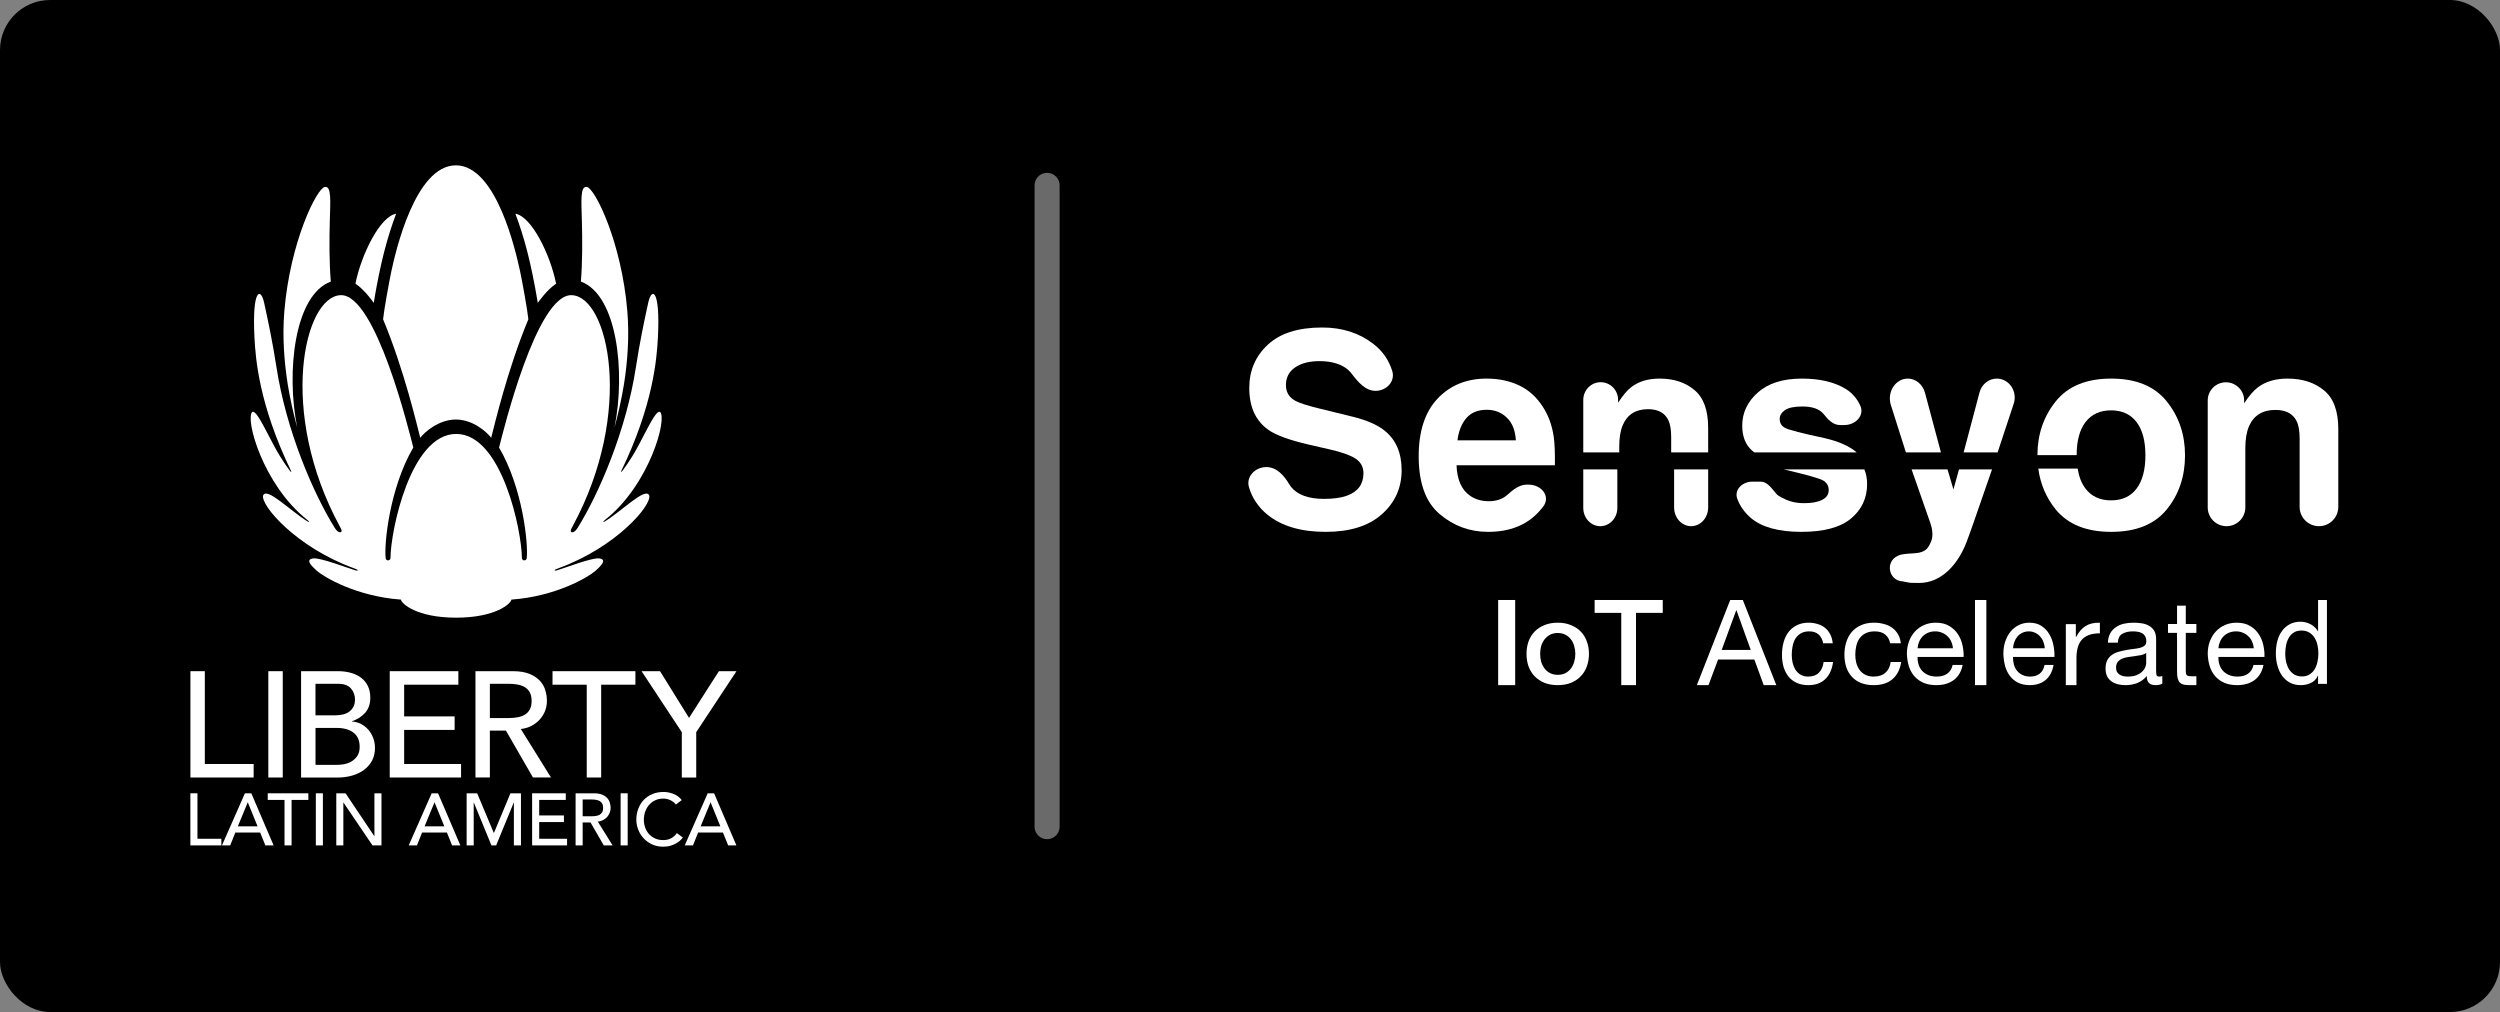 <svg width="499" height="202" viewBox="0 0 499 202" fill="none" xmlns="http://www.w3.org/2000/svg">
<rect x="0" y="0" width="499" height="202" fill="#808080" stroke="none"/>
<rect width="499" height="202" rx="10" fill="black"/>
<path d="M264.292 99.576C266.157 99.576 267.671 99.366 268.834 98.946C271.041 98.142 272.145 96.647 272.145 94.46C272.145 93.184 271.597 92.196 270.502 91.496C269.407 90.814 267.688 90.211 265.344 89.686L261.341 88.768C257.406 87.859 254.686 86.871 253.18 85.804C250.631 84.02 249.356 81.231 249.356 77.436C249.356 73.973 250.588 71.096 253.052 68.805C255.515 66.514 259.134 65.369 263.907 65.369C267.893 65.369 271.289 66.453 274.095 68.622C275.918 70.011 277.181 71.809 277.884 74.016C278.557 76.129 276.732 78.013 274.558 78.013C272.525 78.013 271.027 76.208 269.779 74.568C269.312 73.954 268.707 73.45 267.962 73.055C266.73 72.408 265.199 72.084 263.368 72.084C261.332 72.084 259.707 72.504 258.492 73.344C257.277 74.183 256.67 75.355 256.67 76.859C256.67 78.24 257.269 79.272 258.466 79.954C259.236 80.409 260.879 80.942 263.394 81.554L269.912 83.154C272.769 83.854 274.925 84.79 276.379 85.961C278.637 87.78 279.766 90.412 279.766 93.857C279.766 97.39 278.44 100.328 275.788 102.671C273.154 104.997 269.424 106.16 264.6 106.16C259.673 106.16 255.798 105.015 252.975 102.724C251.183 101.259 249.96 99.449 249.306 97.294C248.645 95.119 250.546 93.228 252.773 93.228C254.786 93.228 256.283 94.869 257.318 96.635C257.435 96.836 257.562 97.02 257.697 97.189C258.98 98.78 261.178 99.576 264.292 99.576Z" fill="white"/>
<path fill-rule="evenodd" clip-rule="evenodd" d="M305.087 96.731C307.699 96.731 309.602 99.098 307.987 101.165C307.783 101.426 307.565 101.687 307.33 101.949C304.874 104.757 301.435 106.16 297.014 106.16C293.365 106.16 290.145 104.977 287.355 102.611C284.566 100.245 283.171 96.395 283.171 91.062C283.171 86.065 284.425 82.233 286.934 79.567C289.461 76.9 292.733 75.567 296.751 75.567C299.137 75.567 301.286 76.017 303.199 76.918C305.111 77.818 306.69 79.24 307.936 81.182C309.059 82.895 309.787 84.882 310.12 87.142C310.313 88.466 310.392 90.374 310.357 92.864H290.724C290.829 95.76 291.733 97.79 293.435 98.956C294.47 99.68 295.716 100.042 297.172 100.042C298.716 100.042 299.97 99.6 300.935 98.717C302.04 97.716 303.276 96.731 304.762 96.731H305.087ZM302.567 87.884C302.444 85.888 301.839 84.379 300.751 83.354C299.681 82.313 298.347 81.792 296.751 81.792C295.014 81.792 293.663 82.339 292.698 83.434C291.75 84.529 291.154 86.012 290.908 87.884H302.567Z" fill="white"/>
<path d="M323.909 84.841C324.82 82.728 326.497 81.672 328.94 81.672C330.929 81.672 332.278 82.394 332.986 83.836C333.373 84.626 333.567 85.76 333.567 87.237V90.297H340.949V85.408C340.949 81.887 340.039 79.371 338.219 77.86C336.416 76.331 334.09 75.567 331.241 75.567C328.966 75.567 327.086 76.134 325.603 77.267C324.777 77.903 323.901 78.942 322.974 80.384V79.83C322.974 77.874 321.418 76.288 319.498 76.288C317.578 76.288 316.021 77.874 316.021 79.83V90.297H323.202V89.117C323.202 87.383 323.437 85.957 323.909 84.841Z" fill="white"/>
<path d="M322.82 93.697H316.021V101.386C316.021 103.397 317.543 105.027 319.421 105.027C321.298 105.027 322.82 103.397 322.82 101.386V93.697Z" fill="white"/>
<path d="M340.951 93.697H334.152V101.283C334.152 103.351 335.674 105.027 337.552 105.027C339.429 105.027 340.951 103.351 340.951 101.283V93.697Z" fill="white"/>
<path d="M356.058 93.697H372.127C372.493 94.579 372.676 95.549 372.676 96.607C372.676 99.418 371.602 101.718 369.455 103.505C367.324 105.275 364.023 106.16 359.55 106.16C354.988 106.16 351.615 105.223 349.432 103.349C348.182 102.257 347.292 100.994 346.764 99.561C346.096 97.749 347.78 96.138 349.75 96.138H351.458C352.571 96.138 353.446 97.21 354.19 98.123C354.299 98.256 354.405 98.386 354.509 98.509C354.836 98.897 355.148 99.072 355.605 99.305C356.798 99.912 358.004 100.433 360.136 100.433C361.627 100.433 362.807 100.217 363.677 99.783C364.564 99.349 365.008 98.698 365.008 97.83C365.008 96.997 364.653 96.364 363.943 95.93C363.234 95.497 360.606 94.752 356.058 93.697Z" fill="white"/>
<path d="M370.602 90.297H350.154C350.011 90.19 349.877 90.081 349.751 89.97C348.417 88.812 347.75 87.144 347.75 84.965C347.75 82.394 348.786 80.189 350.857 78.35C352.946 76.495 355.877 75.567 359.651 75.567C363.232 75.567 366.154 76.257 368.419 77.635C369.687 78.424 370.651 79.532 371.309 80.961C372.214 82.923 370.373 84.837 368.156 84.837H367.248C365.847 84.837 364.832 83.686 363.969 82.615C363.144 81.628 361.74 81.134 359.756 81.134C358.124 81.134 356.957 81.381 356.254 81.875C355.57 82.368 355.227 82.947 355.227 83.611C355.227 84.446 355.596 85.05 356.333 85.424C357.071 85.816 359.677 86.489 364.153 87.442C366.965 88.084 369.115 89.035 370.602 90.297Z" fill="white"/>
<path d="M381.556 93.697L385.32 104.469C385.677 105.491 385.897 106.961 385.491 107.964C385.133 108.888 384.742 109.496 384.316 109.787C383.874 110.095 383.329 110.292 382.683 110.377C382.399 110.415 382.11 110.441 381.812 110.455C381.036 110.493 380.257 110.537 379.496 110.701L379.281 110.748C379.174 110.771 379.071 110.807 378.975 110.856L378.674 111.007C376.266 112.218 376.993 115.853 379.68 116.034C379.742 116.038 379.804 116.047 379.866 116.06C380.171 116.126 381.155 116.333 381.484 116.333C381.875 116.35 382.394 116.358 383.041 116.358C387.585 116.358 390.844 112.553 392.485 108.289C392.909 107.186 393.359 105.949 393.834 104.576L397.607 93.697H391.017L389.905 97.696L388.727 93.697H381.556Z" fill="white"/>
<path d="M387.41 90.297H380.419L377.417 80.845C376.599 78.267 378.327 75.567 380.796 75.567C382.382 75.567 383.78 76.722 384.23 78.406L387.41 90.297Z" fill="white"/>
<path d="M391.941 90.297H398.726L401.937 80.585C402.748 78.131 401.022 75.567 398.56 75.567C396.956 75.567 395.548 76.694 395.116 78.324L391.941 90.297Z" fill="white"/>
<path d="M406.845 93.539C407.259 96.626 408.417 99.342 410.321 101.688C412.754 104.67 416.447 106.16 421.401 106.16C426.355 106.16 430.049 104.67 432.482 101.688C434.915 98.69 436.131 95.086 436.131 90.877C436.131 86.738 434.915 83.152 432.482 80.118C430.049 77.084 426.355 75.567 421.401 75.567C416.447 75.567 412.754 77.084 410.321 80.118C407.895 83.144 406.677 86.72 406.671 90.845H414.499C414.503 87.985 415.094 85.785 416.271 84.248C417.47 82.687 419.171 81.907 421.375 81.907C423.578 81.907 425.271 82.687 426.453 84.248C427.634 85.791 428.224 88.001 428.224 90.877C428.224 93.753 427.634 95.971 426.453 97.532C425.271 99.093 423.578 99.873 421.375 99.873C419.171 99.873 417.47 99.093 416.271 97.532C415.485 96.493 414.96 95.162 414.697 93.539H406.845Z" fill="white"/>
<path d="M448.908 85.07C449.86 82.906 451.613 81.823 454.168 81.823C456.248 81.823 457.658 82.562 458.397 84.041C458.803 84.85 459.005 86.012 459.005 87.525V101.173C459.005 103.302 460.734 105.027 462.865 105.027C464.996 105.027 466.723 103.302 466.723 101.173V85.651C466.723 82.043 465.773 79.465 463.869 77.916C461.984 76.35 459.552 75.567 456.573 75.567C454.194 75.567 452.23 76.148 450.679 77.309C449.816 77.96 448.899 79.025 447.931 80.503V79.936C447.931 77.931 446.303 76.306 444.297 76.306C442.289 76.306 440.662 77.931 440.662 79.936V101.279C440.662 103.349 442.342 105.027 444.415 105.027C446.488 105.027 448.168 103.349 448.168 101.279V89.452C448.168 87.675 448.415 86.214 448.908 85.07Z" fill="white"/>
<path d="M299.032 119.757H302.431V136.754H299.032V119.757Z" fill="white"/>
<path d="M310.925 136.754C309.938 136.754 309.055 136.601 308.275 136.296C307.511 135.976 306.858 135.542 306.317 134.993C305.792 134.444 305.386 133.788 305.099 133.026C304.829 132.264 304.693 131.425 304.693 130.51C304.693 129.611 304.829 128.78 305.099 128.018C305.386 127.255 305.792 126.6 306.317 126.051C306.858 125.502 307.511 125.075 308.275 124.77C309.055 124.45 309.938 124.29 310.925 124.29C311.912 124.29 312.788 124.45 313.552 124.77C314.332 125.075 314.984 125.502 315.51 126.051C316.051 126.6 316.457 127.255 316.728 128.018C317.014 128.78 317.157 129.611 317.157 130.51C317.157 131.425 317.014 132.264 316.728 133.026C316.457 133.788 316.051 134.444 315.51 134.993C314.984 135.542 314.332 135.976 313.552 136.296C312.788 136.601 311.912 136.754 310.925 136.754ZM310.925 134.696C311.53 134.696 312.056 134.574 312.501 134.33C312.947 134.086 313.313 133.766 313.6 133.369C313.886 132.973 314.093 132.531 314.22 132.043C314.364 131.54 314.435 131.029 314.435 130.51C314.435 130.007 314.364 129.504 314.22 129.001C314.093 128.498 313.886 128.056 313.6 127.675C313.313 127.278 312.947 126.958 312.501 126.714C312.056 126.47 311.53 126.348 310.925 126.348C310.32 126.348 309.795 126.47 309.349 126.714C308.904 126.958 308.538 127.278 308.251 127.675C307.965 128.056 307.75 128.498 307.606 129.001C307.479 129.504 307.415 130.007 307.415 130.51C307.415 131.029 307.479 131.54 307.606 132.043C307.75 132.531 307.965 132.973 308.251 133.369C308.538 133.766 308.904 134.086 309.349 134.33C309.795 134.574 310.32 134.696 310.925 134.696Z" fill="white"/>
<path d="M318.288 119.757H331.885V122.328H326.545V136.754H323.605V122.328H318.288V119.757Z" fill="white"/>
<path d="M343.651 129.731L346.55 121.805H346.598L349.45 129.731H343.651ZM345.352 119.757L338.69 136.754H341.015L342.932 131.636H350.168L352.038 136.754H354.554L347.868 119.757H345.352Z" fill="white"/>
<path d="M363.906 128.398H365.815C365.743 127.691 365.569 127.083 365.295 126.575C365.02 126.052 364.665 125.621 364.232 125.282C363.812 124.944 363.32 124.698 362.756 124.544C362.206 124.374 361.613 124.29 360.977 124.29C360.094 124.29 359.321 124.459 358.655 124.798C357.99 125.121 357.433 125.575 356.984 126.159C356.551 126.729 356.225 127.406 356.008 128.191C355.791 128.96 355.683 129.791 355.683 130.683C355.683 131.576 355.791 132.399 356.008 133.153C356.24 133.892 356.572 134.53 357.006 135.069C357.455 135.607 358.004 136.023 358.655 136.315C359.321 136.608 360.08 136.754 360.934 136.754C362.366 136.754 363.494 136.354 364.318 135.554C365.157 134.753 365.678 133.615 365.88 132.138H363.993C363.877 133.061 363.559 133.776 363.038 134.284C362.532 134.792 361.823 135.046 360.912 135.046C360.333 135.046 359.834 134.923 359.415 134.676C358.995 134.43 358.655 134.107 358.395 133.707C358.134 133.292 357.939 132.822 357.809 132.299C357.693 131.776 357.635 131.237 357.635 130.683C357.635 130.083 357.693 129.506 357.809 128.952C357.925 128.383 358.113 127.883 358.373 127.452C358.648 127.021 359.01 126.675 359.458 126.413C359.906 126.152 360.463 126.021 361.129 126.021C361.91 126.021 362.532 126.229 362.995 126.644C363.458 127.06 363.761 127.644 363.906 128.398Z" fill="white"/>
<path d="M377.284 128.398H379.406C379.326 127.691 379.133 127.083 378.827 126.575C378.522 126.052 378.128 125.621 377.646 125.282C377.18 124.944 376.634 124.698 376.007 124.544C375.396 124.374 374.737 124.29 374.03 124.29C373.05 124.29 372.19 124.459 371.45 124.798C370.711 125.121 370.092 125.575 369.594 126.159C369.112 126.729 368.75 127.406 368.509 128.191C368.268 128.96 368.147 129.791 368.147 130.683C368.147 131.576 368.268 132.399 368.509 133.153C368.766 133.892 369.136 134.53 369.618 135.069C370.116 135.607 370.727 136.023 371.45 136.315C372.19 136.608 373.034 136.754 373.982 136.754C375.573 136.754 376.827 136.354 377.742 135.554C378.675 134.753 379.253 133.615 379.478 132.138H377.381C377.252 133.061 376.899 133.776 376.32 134.284C375.758 134.792 374.97 135.046 373.958 135.046C373.315 135.046 372.76 134.923 372.294 134.676C371.828 134.43 371.45 134.107 371.161 133.707C370.872 133.292 370.655 132.822 370.51 132.299C370.382 131.776 370.317 131.237 370.317 130.683C370.317 130.083 370.382 129.506 370.51 128.952C370.639 128.383 370.848 127.883 371.137 127.452C371.442 127.021 371.844 126.675 372.342 126.413C372.841 126.152 373.459 126.021 374.199 126.021C375.067 126.021 375.758 126.229 376.272 126.644C376.786 127.06 377.124 127.644 377.284 128.398Z" fill="white"/>
<path d="M389.8 129.391H382.75C382.781 128.929 382.884 128.498 383.058 128.098C383.232 127.683 383.47 127.321 383.771 127.013C384.071 126.706 384.427 126.467 384.839 126.298C385.266 126.113 385.741 126.021 386.263 126.021C386.77 126.021 387.229 126.113 387.64 126.298C388.067 126.467 388.431 126.706 388.732 127.013C389.049 127.306 389.294 127.66 389.468 128.075C389.658 128.491 389.769 128.929 389.8 129.391ZM391.747 132.715H389.753C389.579 133.499 389.215 134.084 388.661 134.469C388.123 134.853 387.426 135.046 386.572 135.046C385.907 135.046 385.329 134.938 384.839 134.723C384.348 134.507 383.945 134.223 383.628 133.869C383.312 133.499 383.082 133.084 382.94 132.622C382.797 132.145 382.734 131.645 382.75 131.122H391.937C391.968 130.399 391.897 129.637 391.723 128.837C391.565 128.037 391.264 127.298 390.821 126.621C390.394 125.944 389.816 125.39 389.088 124.959C388.376 124.513 387.474 124.29 386.382 124.29C385.543 124.29 384.768 124.444 384.055 124.751C383.359 125.059 382.75 125.49 382.228 126.044C381.721 126.598 381.325 127.252 381.041 128.006C380.756 128.76 380.613 129.591 380.613 130.499C380.645 131.407 380.779 132.245 381.017 133.015C381.27 133.784 381.642 134.446 382.133 135C382.623 135.554 383.225 135.984 383.937 136.292C384.665 136.6 385.519 136.754 386.501 136.754C387.893 136.754 389.049 136.415 389.966 135.738C390.884 135.061 391.478 134.053 391.747 132.715Z" fill="white"/>
<path d="M394.211 119.757V136.754H396.477V119.757H394.211Z" fill="white"/>
<path d="M408.142 129.391H401.797C401.825 128.929 401.918 128.498 402.075 128.098C402.231 127.683 402.445 127.321 402.716 127.013C402.986 126.706 403.307 126.467 403.677 126.298C404.062 126.113 404.489 126.021 404.959 126.021C405.415 126.021 405.828 126.113 406.198 126.298C406.583 126.467 406.91 126.706 407.181 127.013C407.466 127.306 407.687 127.66 407.843 128.075C408.014 128.491 408.114 128.929 408.142 129.391ZM409.894 132.715H408.1C407.943 133.499 407.615 134.084 407.117 134.469C406.633 134.853 406.006 135.046 405.237 135.046C404.638 135.046 404.119 134.938 403.677 134.723C403.235 134.507 402.872 134.223 402.587 133.869C402.303 133.499 402.096 133.084 401.968 132.622C401.84 132.145 401.783 131.645 401.797 131.122H410.065C410.094 130.399 410.03 129.637 409.873 128.837C409.731 128.037 409.46 127.298 409.061 126.621C408.676 125.944 408.157 125.39 407.501 124.959C406.86 124.513 406.049 124.29 405.066 124.29C404.311 124.29 403.613 124.444 402.972 124.751C402.345 125.059 401.797 125.49 401.327 126.044C400.871 126.598 400.515 127.252 400.259 128.006C400.002 128.76 399.874 129.591 399.874 130.499C399.903 131.407 400.024 132.245 400.237 133.015C400.465 133.784 400.8 134.446 401.241 135C401.683 135.554 402.224 135.984 402.865 136.292C403.52 136.6 404.289 136.754 405.173 136.754C406.426 136.754 407.466 136.415 408.292 135.738C409.118 135.061 409.652 134.053 409.894 132.715Z" fill="white"/>
<path d="M412.339 124.575V136.754H414.463V131.336C414.463 130.551 414.547 129.86 414.713 129.263C414.88 128.651 415.147 128.132 415.513 127.708C415.88 127.284 416.363 126.962 416.963 126.743C417.563 126.523 418.288 126.413 419.137 126.413V124.293C417.988 124.261 417.038 124.481 416.288 124.952C415.538 125.423 414.905 126.154 414.388 127.143H414.338V124.575H412.339Z" fill="white"/>
<path d="M431.599 136.454C431.257 136.654 430.782 136.754 430.176 136.754C429.663 136.754 429.252 136.615 428.942 136.338C428.646 136.046 428.499 135.577 428.499 134.93C427.955 135.577 427.316 136.046 426.585 136.338C425.871 136.615 425.095 136.754 424.255 136.754C423.711 136.754 423.189 136.692 422.692 136.569C422.21 136.446 421.79 136.254 421.433 135.992C421.075 135.731 420.788 135.392 420.57 134.977C420.368 134.546 420.269 134.03 420.269 133.43C420.269 132.753 420.385 132.199 420.618 131.768C420.851 131.337 421.155 130.991 421.528 130.73C421.916 130.453 422.35 130.245 422.832 130.106C423.329 129.968 423.834 129.852 424.347 129.76C424.891 129.652 425.404 129.575 425.886 129.529C426.383 129.468 426.819 129.391 427.192 129.299C427.565 129.191 427.861 129.045 428.079 128.86C428.297 128.66 428.404 128.375 428.404 128.006C428.404 127.575 428.32 127.229 428.149 126.967C427.993 126.706 427.782 126.506 427.518 126.367C427.269 126.229 426.982 126.136 426.655 126.09C426.345 126.044 426.034 126.021 425.723 126.021C424.884 126.021 424.184 126.183 423.625 126.506C423.065 126.813 422.763 127.406 422.717 128.283H420.735C420.766 127.544 420.921 126.921 421.201 126.413C421.481 125.906 421.854 125.498 422.32 125.19C422.787 124.867 423.315 124.636 423.906 124.498C424.512 124.359 425.157 124.29 425.841 124.29C426.385 124.29 426.92 124.328 427.448 124.405C427.992 124.482 428.482 124.644 428.917 124.89C429.352 125.121 429.702 125.452 429.966 125.882C430.23 126.313 430.362 126.875 430.362 127.567V133.707C430.362 134.169 430.386 134.507 430.432 134.723C430.495 134.938 430.682 135.046 430.993 135.046C431.164 135.046 431.366 135.007 431.599 134.93V136.454ZM428.381 130.337C428.132 130.522 427.806 130.66 427.401 130.753C426.997 130.83 426.57 130.899 426.119 130.96C425.684 131.007 425.242 131.068 424.792 131.145C424.341 131.207 423.937 131.314 423.579 131.468C423.222 131.622 422.925 131.845 422.692 132.138C422.474 132.415 422.366 132.799 422.366 133.292C422.366 133.615 422.428 133.892 422.552 134.123C422.692 134.338 422.864 134.515 423.066 134.653C423.284 134.792 423.531 134.892 423.811 134.953C424.091 135.015 424.386 135.046 424.697 135.046C425.35 135.046 425.911 134.961 426.377 134.792C426.843 134.607 427.223 134.384 427.518 134.123C427.813 133.846 428.032 133.553 428.172 133.245C428.312 132.922 428.381 132.622 428.381 132.345V130.337Z" fill="white"/>
<path d="M436.283 124.549V120.89H434.538V124.549H432.731V126.319H434.538V134.086C434.538 134.652 434.586 135.109 434.681 135.455C434.777 135.801 434.921 136.069 435.113 136.257C435.318 136.446 435.578 136.58 435.893 136.659C436.221 136.722 436.611 136.753 437.063 136.753H438.397V134.983H437.596C437.323 134.983 437.097 134.975 436.919 134.959C436.755 134.928 436.625 134.873 436.529 134.794C436.433 134.715 436.365 134.605 436.324 134.463C436.296 134.322 436.283 134.133 436.283 133.897V126.319H438.397V124.549H436.283Z" fill="white"/>
<path d="M449.849 129.391H442.799C442.83 128.929 442.933 128.498 443.107 128.098C443.281 127.683 443.519 127.321 443.819 127.013C444.12 126.706 444.476 126.467 444.888 126.298C445.315 126.113 445.79 126.021 446.312 126.021C446.818 126.021 447.277 126.113 447.689 126.298C448.116 126.467 448.48 126.706 448.781 127.013C449.097 127.306 449.343 127.66 449.517 128.075C449.707 128.491 449.817 128.929 449.849 129.391ZM451.796 132.715H449.802C449.628 133.499 449.264 134.084 448.71 134.469C448.172 134.853 447.475 135.046 446.621 135.046C445.956 135.046 445.378 134.938 444.888 134.723C444.397 134.507 443.994 134.223 443.677 133.869C443.36 133.499 443.131 133.084 442.989 132.622C442.846 132.145 442.783 131.645 442.799 131.122H451.986C452.017 130.399 451.946 129.637 451.772 128.837C451.614 128.037 451.313 127.298 450.87 126.621C450.443 125.944 449.865 125.39 449.137 124.959C448.425 124.513 447.523 124.29 446.431 124.29C445.592 124.29 444.816 124.444 444.104 124.751C443.408 125.059 442.799 125.49 442.276 126.044C441.77 126.598 441.374 127.252 441.089 128.006C440.805 128.76 440.662 129.591 440.662 130.499C440.694 131.407 440.828 132.245 441.066 133.015C441.319 133.784 441.691 134.446 442.181 135C442.672 135.554 443.273 135.984 443.986 136.292C444.714 136.6 445.568 136.754 446.549 136.754C447.942 136.754 449.097 136.415 450.015 135.738C450.933 135.061 451.527 134.053 451.796 132.715Z" fill="white"/>
<path d="M456.132 130.541C456.132 129.947 456.187 129.369 456.298 128.807C456.409 128.244 456.59 127.744 456.839 127.306C457.089 126.869 457.422 126.517 457.838 126.251C458.255 125.986 458.761 125.853 459.358 125.853C459.968 125.853 460.488 125.986 460.919 126.251C461.349 126.501 461.696 126.837 461.959 127.259C462.237 127.681 462.438 128.174 462.563 128.736C462.688 129.283 462.75 129.854 462.75 130.448C462.75 131.01 462.688 131.565 462.563 132.112C462.452 132.659 462.264 133.151 462.001 133.589C461.737 134.011 461.397 134.355 460.981 134.62C460.565 134.886 460.058 135.019 459.462 135.019C458.893 135.019 458.393 134.894 457.963 134.644C457.547 134.394 457.2 134.058 456.923 133.636C456.659 133.214 456.458 132.737 456.319 132.206C456.194 131.659 456.132 131.104 456.132 130.541ZM464.457 136.496V119.757H462.688V125.993H462.646C462.452 125.634 462.209 125.337 461.918 125.102C461.64 124.852 461.342 124.657 461.023 124.516C460.704 124.36 460.384 124.251 460.065 124.188C459.746 124.126 459.448 124.094 459.17 124.094C458.352 124.094 457.63 124.266 457.006 124.61C456.395 124.938 455.882 125.392 455.466 125.97C455.064 126.533 454.758 127.197 454.55 127.963C454.356 128.728 454.259 129.541 454.259 130.401C454.259 131.26 454.363 132.073 454.571 132.839C454.779 133.605 455.084 134.277 455.487 134.855C455.903 135.433 456.416 135.894 457.027 136.238C457.651 136.582 458.38 136.754 459.212 136.754C459.961 136.754 460.648 136.605 461.272 136.308C461.897 136.011 462.355 135.527 462.646 134.855H462.688V136.496H464.457Z" fill="white"/>
<path opacity="0.44" d="M209 37V165" stroke="#F2F2F2" stroke-width="5" stroke-linecap="round"/>
<path d="M59.326 85.334C57.089 74.293 58.756 58.875 66.031 56.201C65.707 52.408 65.727 47.889 65.828 44.138C65.935 40.114 66.196 37.121 64.85 37.306C63.237 37.532 57.905 48.306 56.756 62.115C56.342 67.103 56.709 72.096 57.419 76.638C57.899 79.568 58.539 82.471 59.326 85.334Z" fill="white"/>
<path d="M122.649 85.334C123.433 82.471 124.076 79.568 124.556 76.638C125.269 72.096 125.63 67.1 125.216 62.115C124.07 48.309 118.741 37.532 117.12 37.306C115.779 37.121 116.04 40.111 116.144 44.138C116.248 47.889 116.266 52.411 115.941 56.201C123.216 58.875 124.884 74.293 122.649 85.334Z" fill="white"/>
<path d="M76.463 63.726C80.692 73.887 83.234 84.913 83.885 87.391C84.621 86.367 87.492 83.738 90.992 83.738C94.495 83.738 97.306 86.367 98.038 87.391C98.692 84.913 101.234 73.89 105.463 63.726C105.267 61.818 104.248 56.182 103.805 54.141C102.98 50.32 99.124 33 90.989 33C82.855 33 78.938 50.32 78.116 54.141C77.679 56.182 76.657 61.818 76.463 63.726Z" fill="white"/>
<path d="M74.594 60.455C75.978 52.164 77.355 47.228 79.072 42.657C75.833 43.213 72.113 50.806 70.943 56.622C72.773 57.823 74.504 60.316 74.594 60.455Z" fill="white"/>
<path d="M110.999 56.626C109.835 50.807 106.109 43.211 102.87 42.655C104.587 47.229 105.959 52.162 107.346 60.458C107.441 60.316 109.166 57.824 110.999 56.626Z" fill="white"/>
<path d="M102.072 119.68C110.968 119.044 117.423 115.193 118.821 113.963C120.237 112.724 121.094 111.667 119.597 111.459C118.21 111.265 112.849 113.326 111.202 113.833C111.202 113.833 110.71 113.983 110.713 113.827C110.716 113.677 111.506 113.407 111.506 113.407C122.99 109.218 130.143 100.841 129.587 98.878C128.829 97.176 124.197 101.941 120.752 104.06C120.752 104.06 120.428 104.26 120.422 104.126C120.416 104.06 120.81 103.733 120.81 103.733C129.674 96.721 133.272 83.399 131.726 82.21C130.901 81.935 129.448 85.162 127.352 89.082C125.746 92.075 124.197 94.02 124.197 94.02C124.197 94.02 124.058 94.206 123.98 94.183C123.919 94.165 124.023 93.963 124.023 93.963C130.389 80.823 131.104 71.559 131.321 67.31C131.81 57.731 130.088 57.265 129.396 60.382C128.591 64.004 127.633 68.659 126.935 73.247C124.999 85.906 119.571 98.51 115.278 105.386C114.638 106.393 114.094 106.321 113.964 106.124C113.848 105.959 113.92 105.736 114.317 105.004C126.675 82.169 121.424 59.178 114.114 58.915C107.1 58.66 100.398 86.294 99.614 89.325C104.347 97.405 105.47 108.596 105.132 111.421C105.105 111.656 104.906 111.844 104.663 111.853C104.396 111.859 104.176 111.653 104.168 111.378C104.168 106.231 100.254 86.615 91.054 86.615C81.857 86.615 77.943 106.234 77.943 111.378C77.934 111.653 77.712 111.859 77.445 111.853C77.205 111.847 77.008 111.656 76.979 111.421C76.641 108.596 77.764 97.405 82.494 89.325C81.712 86.294 75.008 58.66 67.996 58.915C60.684 59.178 55.433 82.169 67.791 105.004C68.188 105.736 68.26 105.959 68.141 106.124C68.014 106.321 67.472 106.393 66.83 105.386C62.537 98.51 57.109 85.906 55.175 73.247C54.472 68.659 53.516 64.004 52.709 60.382C52.017 57.265 50.297 57.731 50.787 67.31C50.998 71.562 51.719 80.826 58.082 93.963C58.082 93.963 58.189 94.162 58.125 94.183C58.047 94.206 57.911 94.02 57.911 94.02C57.911 94.02 56.359 92.075 54.752 89.082C52.654 85.162 51.201 81.938 50.381 82.21C48.833 83.397 52.431 96.719 61.295 103.733C61.295 103.733 61.691 104.057 61.683 104.126C61.674 104.262 61.359 104.06 61.359 104.06C57.914 101.941 53.279 97.176 52.523 98.878C51.968 100.841 59.115 109.218 70.602 113.407C70.602 113.407 71.395 113.679 71.398 113.827C71.398 113.983 70.906 113.833 70.906 113.833C69.259 113.329 63.895 111.265 62.511 111.459C61.011 111.667 61.874 112.724 63.289 113.963C64.688 115.193 71.143 119.044 80.033 119.68C80.106 120.482 83.192 123.287 91.042 123.287C98.89 123.287 102.005 120.482 102.072 119.68Z" fill="white"/>
<path d="M38.006 133.969H40.883V152.493H50.627V155.191H38.009V133.969H38.006Z" fill="white"/>
<path d="M53.56 133.968H56.437V155.19H53.56V133.968Z" fill="white"/>
<path d="M60.096 133.968H67.472C68.389 133.968 69.243 134.078 70.034 134.298C70.824 134.518 71.501 134.843 72.072 135.274C72.639 135.702 73.091 136.252 73.421 136.921C73.751 137.59 73.913 138.374 73.913 139.275C73.913 140.496 73.574 141.489 72.894 142.259C72.216 143.029 71.336 143.594 70.257 143.953V144.013C70.896 144.054 71.496 144.219 72.057 144.506C72.616 144.795 73.099 145.177 73.51 145.646C73.919 146.115 74.246 146.659 74.486 147.279C74.726 147.901 74.845 148.57 74.845 149.288C74.845 150.249 74.648 151.094 74.26 151.824C73.869 152.553 73.334 153.167 72.656 153.668C71.976 154.169 71.189 154.548 70.288 154.805C69.388 155.066 68.421 155.196 67.379 155.196H60.096V133.968ZM62.973 142.78H66.899C67.44 142.78 67.949 142.725 68.427 142.615C68.908 142.505 69.327 142.32 69.686 142.062C70.045 141.802 70.329 141.472 70.54 141.072C70.749 140.673 70.856 140.181 70.856 139.602C70.856 138.762 70.587 138.033 70.045 137.413C69.507 136.794 68.656 136.484 67.498 136.484H62.97V142.78H62.973ZM62.973 152.672H67.2C67.64 152.672 68.126 152.629 68.653 152.539C69.183 152.446 69.678 152.267 70.138 151.997C70.598 151.725 70.986 151.361 71.307 150.903C71.626 150.443 71.788 149.835 71.788 149.074C71.788 147.814 71.38 146.868 70.558 146.24C69.738 145.611 68.63 145.296 67.231 145.296H62.976V152.672H62.973Z" fill="white"/>
<path d="M77.79 133.968H91.488V136.666H80.668V142.992H90.742V145.69H80.668V152.492H92.03V155.19H77.79V133.968Z" fill="white"/>
<path d="M94.898 133.968H102.361C103.722 133.968 104.839 134.154 105.719 134.521C106.599 134.892 107.294 135.361 107.804 135.931C108.313 136.498 108.669 137.141 108.866 137.847C109.069 138.56 109.164 139.24 109.164 139.9C109.164 140.58 109.046 141.234 108.808 141.863C108.568 142.494 108.223 143.061 107.772 143.571C107.323 144.08 106.773 144.511 106.125 144.859C105.473 145.209 104.752 145.426 103.951 145.504L109.978 155.188H106.379L100.986 145.834H97.776V155.188H94.901V133.968H94.898ZM97.776 143.322H101.554C102.112 143.322 102.671 143.278 103.218 143.186C103.765 143.096 104.257 142.931 104.686 142.693C105.117 142.453 105.462 142.109 105.719 141.657C105.98 141.208 106.11 140.624 106.11 139.903C106.11 139.185 105.98 138.6 105.719 138.149C105.462 137.7 105.117 137.355 104.686 137.115C104.255 136.878 103.765 136.71 103.218 136.623C102.668 136.53 102.112 136.487 101.554 136.487H97.776V143.322Z" fill="white"/>
<path d="M117.116 136.666H110.281V133.968H126.828V136.666H119.993V155.19H117.113V136.666H117.116Z" fill="white"/>
<path d="M136.087 146.138L128.054 133.968H131.742L137.529 143.29L143.492 133.968H147L138.967 146.138V155.19H136.09V146.138H136.087Z" fill="white"/>
<path d="M38 158.343H39.41V167.418H44.183V168.741H38V158.343Z" fill="white"/>
<path d="M48.885 158.343H50.162L54.614 168.744H52.967L51.925 166.173H46.975L45.947 168.744H44.303L48.885 158.343ZM51.41 164.937L49.47 160.164H49.441L47.473 164.937H51.41Z" fill="white"/>
<path d="M56.789 159.663H53.44V158.343H61.548V159.663H58.199V168.741H56.789V159.663Z" fill="white"/>
<path d="M63.039 158.343H64.449V168.744H63.039V158.343Z" fill="white"/>
<path d="M67.123 158.343H68.976L74.705 166.891H74.734V158.343H76.143V168.744H74.349L68.562 160.193H68.533V168.744H67.123V158.343Z" fill="white"/>
<path d="M86.161 158.343H87.437L91.89 168.744H90.242L89.2 166.173H84.25L83.222 168.744H81.578L86.161 158.343ZM88.685 164.937L86.745 160.164H86.716L84.748 164.937H88.685Z" fill="white"/>
<path d="M93.144 158.343H95.242L98.548 166.217H98.609L101.883 158.343H103.982V168.744H102.572V160.193H102.543L99.032 168.744H98.091L94.579 160.193H94.55V168.744H93.141V158.343H93.144Z" fill="white"/>
<path d="M106.215 158.343H112.928V159.663H107.625V162.763H112.557V164.083H107.625V167.418H113.188V168.741H106.212V158.343H106.215Z" fill="white"/>
<path d="M114.889 158.343H118.548C119.211 158.343 119.761 158.433 120.189 158.615C120.623 158.797 120.962 159.026 121.211 159.304C121.46 159.585 121.634 159.897 121.732 160.248C121.831 160.595 121.88 160.931 121.88 161.252C121.88 161.585 121.819 161.903 121.703 162.213C121.587 162.523 121.417 162.804 121.199 163.05C120.977 163.302 120.707 163.51 120.392 163.684C120.073 163.855 119.717 163.959 119.326 163.999L122.276 168.744H120.513L117.87 164.161H116.298V168.744H114.889V158.343ZM116.301 162.925H118.154C118.426 162.925 118.698 162.905 118.97 162.859C119.24 162.815 119.48 162.731 119.688 162.616C119.9 162.5 120.068 162.332 120.195 162.109C120.322 161.889 120.386 161.605 120.386 161.252C120.386 160.899 120.319 160.612 120.195 160.392C120.068 160.172 119.9 160.004 119.688 159.889C119.477 159.77 119.24 159.689 118.97 159.646C118.698 159.602 118.429 159.579 118.154 159.579H116.301V162.925Z" fill="white"/>
<path d="M123.875 158.343H125.285V168.744H123.875V158.343Z" fill="white"/>
<path d="M134.903 160.588C134.608 160.206 134.237 159.914 133.786 159.708C133.337 159.503 132.871 159.398 132.387 159.398C131.803 159.398 131.27 159.508 130.795 159.731C130.318 159.951 129.912 160.252 129.574 160.635C129.238 161.017 128.974 161.465 128.789 161.978C128.604 162.493 128.511 163.043 128.511 163.631C128.511 164.178 128.601 164.696 128.778 165.185C128.951 165.677 129.209 166.106 129.542 166.479C129.875 166.853 130.28 167.145 130.761 167.359C131.238 167.576 131.785 167.683 132.39 167.683C132.99 167.683 133.514 167.559 133.965 167.316C134.414 167.07 134.799 166.725 135.111 166.288L136.298 167.183C136.22 167.29 136.084 167.443 135.887 167.646C135.69 167.846 135.433 168.048 135.109 168.248C134.787 168.448 134.394 168.624 133.939 168.775C133.482 168.928 132.958 169.001 132.358 169.001C131.536 169.001 130.795 168.844 130.132 168.532C129.472 168.219 128.908 167.808 128.445 167.298C127.981 166.789 127.625 166.213 127.379 165.573C127.136 164.933 127.012 164.282 127.012 163.628C127.012 162.823 127.145 162.082 127.408 161.402C127.672 160.721 128.042 160.131 128.517 159.639C128.992 159.144 129.562 158.759 130.228 158.487C130.894 158.212 131.629 158.076 132.431 158.076C133.114 158.076 133.789 158.206 134.451 158.472C135.111 158.738 135.653 159.144 136.075 159.694L134.903 160.588Z" fill="white"/>
<path d="M141.258 158.343H142.535L146.987 168.744H145.34L144.298 166.173H139.345L138.317 168.744H136.673L141.258 158.343ZM143.783 164.937L141.843 160.164H141.814L139.846 164.937H143.783Z" fill="white"/>
</svg>
